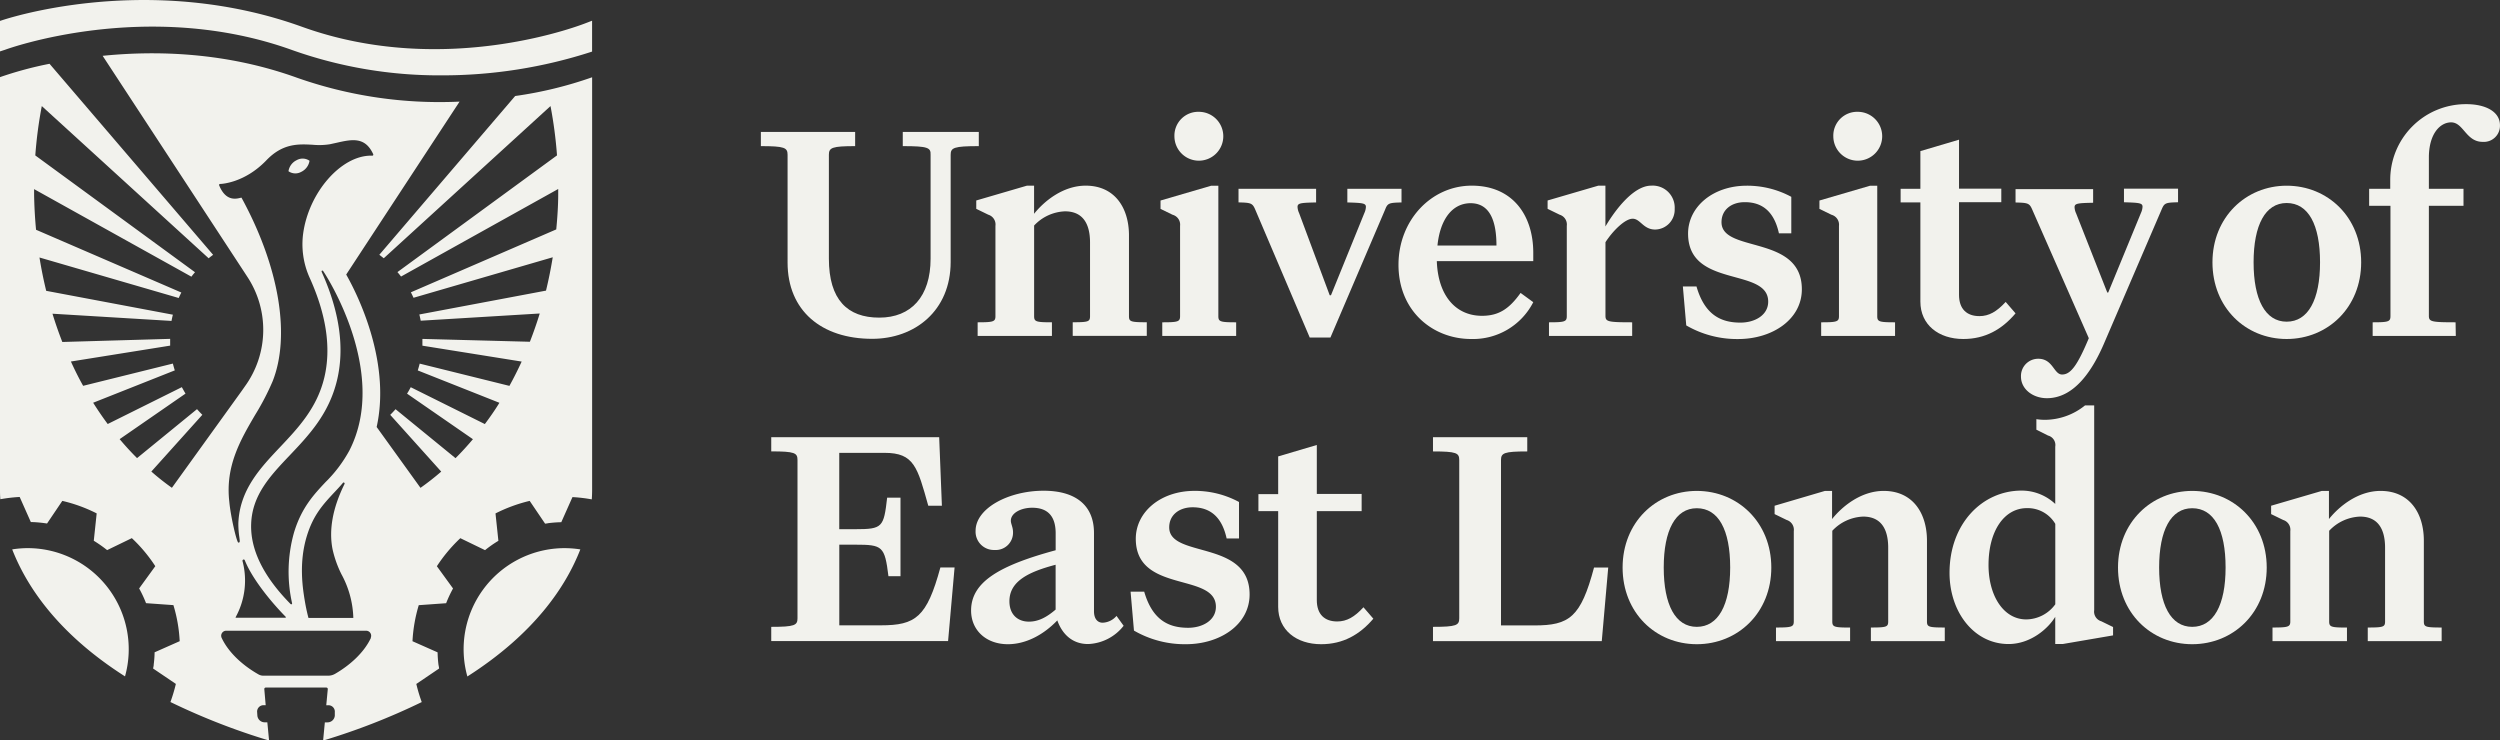 <svg id="Layer_1" data-name="Layer 1" xmlns="http://www.w3.org/2000/svg" viewBox="0 0 561.66 166.36"><rect x="0" y="0" width="561.66" height="166.36" fill="#333333" stroke="none"/><defs><style>.cls-1{fill:#f2f2ed;}</style></defs><path class="cls-1" d="M459.87,516.63c-3.12,0-5.83-2-5.83-4.86a3.87,3.87,0,0,1,3.89-4c3.33,0,3.47,3.54,5.35,3.54s3.39-1.91,6-8.16l-12.71-28.89c-.62-1.46-1-1.53-3.75-1.6v-3h17.43v3.06c-3.4.07-4.17.14-4.17,1a3.69,3.69,0,0,0,.35,1.39l7,17.78h.21L481,475a3.69,3.69,0,0,0,.35-1.39c0-.83-.76-.9-4.17-1v-3.06h12.15v3.06c-2.78.07-3.06.14-3.68,1.6l-12.76,29.68C470.14,510.45,466,516.63,459.87,516.63Z" transform="translate(0 -427.17)"/><path class="cls-1" d="M211.61,540.79h-3.06c-2.43-8.68-3.19-11.88-9.79-11.88H188.55v17.15h3.61c6.11,0,6.39-.42,7.15-7.08h3v17.64h-2.71c-.83-6.74-1.32-7.08-7.43-7.08h-3.61v18.12h9.31c7.85,0,10.35-1.8,13.4-13h3.19L213,571.2H173.27V568c5.28,0,5.9-.35,5.9-1.94V530.52c0-1.6-.62-1.94-5.9-1.94v-3.19H211Z" transform="translate(0 -427.17)"/><path class="cls-1" d="M237.54,566.55c-3.19,3.33-7.15,5.35-11.11,5.35-4.86,0-8.26-3.12-8.26-7.57,0-6.46,6.46-10.14,19-13.54V547c0-3.82-1.74-5.76-5.28-5.76-2.5,0-4.79,1.18-4.79,2.92,0,.7.49,1.46.49,2.57a3.89,3.89,0,0,1-4.17,4,4.11,4.11,0,0,1-4.24-4.31c0-5.07,7.43-9,15.28-9,6.94,0,11.32,3.06,11.32,9.51v17.57c0,1.8.9,2.57,1.94,2.57a4.29,4.29,0,0,0,3.12-1.53l1.6,2.22a10.64,10.64,0,0,1-7.92,4.1C241.16,571.9,238.73,569.89,237.54,566.55Zm-10.76-4.3c0,3,1.88,4.58,4.38,4.58,2.15,0,4-1,6-2.71V554.05C231.09,555.65,226.78,557.74,226.78,562.25Z" transform="translate(0 -427.17)"/><path class="cls-1" d="M262.68,545.65c0,7,18.06,2.71,18.06,15.07,0,6.81-6.67,11.18-14.31,11.18a22.74,22.74,0,0,1-11.67-3.06l-.76-8.75h3.06c1.81,6.25,5.35,8.12,9.86,8.12,3.26,0,6.25-1.67,6.25-4.72,0-7.78-18-2.92-18-15.28,0-6,5.56-10.76,13.19-10.76a20.88,20.88,0,0,1,10,2.5v8.19h-2.78c-1-4.58-3.47-7-7.64-7C265,541.14,262.68,542.8,262.68,545.65Z" transform="translate(0 -427.17)"/><path class="cls-1" d="M296.81,571.9c-5.56,0-9.65-3.19-9.65-8.4V542h-4.44v-3.82h4.44v-8.47l8.68-2.57v11h10.07V542H295.84v20c0,3.19,1.74,4.79,4.58,4.79,2.15,0,3.89-1,5.9-3.19l2.22,2.57C305.49,569.75,301.74,571.9,296.81,571.9Z" transform="translate(0 -427.17)"/><path class="cls-1" d="M359.86,571.21H321.94V568c5.28,0,5.9-.35,5.9-1.94V530.53c0-1.6-.62-1.94-5.9-1.94V525.4h21.18v3.19c-5.21,0-5.9.35-5.9,1.94v37.15h7.5c7.85,0,10.42-1.8,13.4-13h3.19Z" transform="translate(0 -427.17)"/><path class="cls-1" d="M381.21,537.46c9.24,0,16.74,7.08,16.74,17.22s-7.5,17.22-16.74,17.22-16.67-7.08-16.67-17.22S372,537.46,381.21,537.46Zm0,3.89c-4.79,0-7.43,4.93-7.43,13.33S376.42,568,381.21,568s7.5-4.86,7.5-13.33S386.07,541.35,381.21,541.35Z" transform="translate(0 -427.17)"/><path class="cls-1" d="M415.56,571.21H399v-3.06c3.54,0,4-.14,4-1.39V546.49a2.3,2.3,0,0,0-1.6-2.5l-2.71-1.32v-1.88L410,537.46h1.6v6.32c2.22-2.78,6.46-6.32,11.6-6.32,6.53,0,9.72,5,9.72,11.18v18.12c0,1.25.35,1.39,4,1.39v3.06h-16.6v-3.06c3.54,0,3.89-.14,3.89-1.39V550.23c0-4.38-1.74-7-5.62-7a10,10,0,0,0-6.94,3.19v20.35c0,1.25.42,1.39,4,1.39v3.06Z" transform="translate(0 -427.17)"/><path class="cls-1" d="M492.51,537.46c9.24,0,16.74,7.08,16.74,17.22s-7.5,17.22-16.74,17.22-16.67-7.08-16.67-17.22S483.35,537.46,492.51,537.46Zm0,3.89c-4.79,0-7.43,4.93-7.43,13.33S487.72,568,492.51,568s7.5-4.86,7.5-13.33S497.38,541.35,492.51,541.35Z" transform="translate(0 -427.17)"/><path class="cls-1" d="M527.15,571.21h-16.6v-3.06c3.54,0,4-.14,4-1.39V546.49a2.3,2.3,0,0,0-1.6-2.5l-2.71-1.32v-1.88l11.39-3.33h1.6v6.32c2.22-2.78,6.46-6.32,11.6-6.32,6.53,0,9.72,5,9.72,11.18v18.12c0,1.25.35,1.39,4,1.39v3.06h-16.6v-3.06c3.54,0,3.89-.14,3.89-1.39V550.23c0-4.38-1.74-7-5.62-7a10,10,0,0,0-6.94,3.19v20.35c0,1.25.42,1.39,4,1.39v3.06Z" transform="translate(0 -427.17)"/><path class="cls-1" d="M202.82,460v-3.19H219.9V460c-5.62,0-6.32.35-6.32,1.94V486c0,11-8.06,17.29-17.64,17.29-11.39,0-19-6.32-19-17.15V461.94c0-1.6-.69-1.94-6-1.94v-3.19h21.18V460c-5.21,0-5.9.35-5.9,1.94v23.33c0,9.24,4.17,13.26,11.32,13.26s11.53-4.72,11.53-13.26V461.94C209.13,460.35,208.51,460,202.82,460Z" transform="translate(0 -427.17)"/><path class="cls-1" d="M236.24,502.64h-16.6v-3.06c3.54,0,4-.14,4-1.39V477.91a2.3,2.3,0,0,0-1.6-2.5l-2.71-1.32v-1.88l11.39-3.33h1.6v6.32c2.22-2.78,6.46-6.32,11.6-6.32,6.53,0,9.72,5,9.72,11.18v18.12c0,1.25.35,1.39,4,1.39v3.06H241v-3.06c3.54,0,3.89-.14,3.89-1.39V481.65c0-4.38-1.74-7-5.62-7a10,10,0,0,0-6.94,3.19v20.35c0,1.25.42,1.39,4,1.39v3.07Z" transform="translate(0 -427.17)"/><path class="cls-1" d="M263.44,475.42l-2.71-1.32v-1.88l11.39-3.33h1.6v29.3c0,1.25.42,1.39,4,1.39v3.06h-16.6v-3.06c3.54,0,4-.14,4-1.39V477.91A2.3,2.3,0,0,0,263.44,475.42Zm5.9-23.13a5.49,5.49,0,1,1-5.49,5.49A5.35,5.35,0,0,1,269.34,452.29Z" transform="translate(0 -427.17)"/><path class="cls-1" d="M314.87,469.59v3.06c-2.78.07-3.12.14-3.68,1.6L298.9,503h-4.65L282,474.24c-.62-1.46-1-1.53-3.75-1.6v-3.05h17.43v3.06c-3.4.07-4.17.14-4.17,1a3.69,3.69,0,0,0,.35,1.39l6.88,18.47h.28l7.5-18.47a3.69,3.69,0,0,0,.35-1.39c0-.83-.76-.9-4.17-1v-3.06Z" transform="translate(0 -427.17)"/><path class="cls-1" d="M330.51,503.33c-8.61,0-16.32-6.25-16.32-16.67,0-10,7.36-17.78,16.46-17.78,9.31,0,13.82,6.81,13.82,15.07v1.88H322.8c.28,7.92,4.37,12.29,10.14,12.29,3.75,0,6.11-1.53,8.68-5.14l2.85,2.08A15.19,15.19,0,0,1,330.51,503.33Zm-7.57-21H336.2c0-5.21-1.32-9.51-5.83-9.51C326.34,472.85,323.56,476.32,322.94,482.36Z" transform="translate(0 -427.17)"/><path class="cls-1" d="M366.72,502.64H348v-3.06c3.54,0,4-.14,4-1.39V477.91a2.3,2.3,0,0,0-1.6-2.5l-2.71-1.32v-1.88l11.39-3.33h1.6v9.17c2.22-3.75,6.32-9.17,10.28-9.17a4.94,4.94,0,0,1,5.28,5.21,4.46,4.46,0,0,1-4.37,4.65c-2.71,0-3.33-2.43-5.07-2.43s-4.51,2.78-6.11,5.28v16.53c0,1.32.56,1.46,6,1.46v3.06Z" transform="translate(0 -427.17)"/><path class="cls-1" d="M386.76,477.09c0,7,18.05,2.71,18.05,15.07,0,6.81-6.67,11.18-14.3,11.18a22.74,22.74,0,0,1-11.67-3.06l-.76-8.75h3.06c1.81,6.25,5.35,8.12,9.86,8.12,3.26,0,6.25-1.67,6.25-4.72,0-7.78-18-2.92-18-15.28,0-6,5.56-10.76,13.19-10.76a20.88,20.88,0,0,1,10,2.5v8.2h-2.78c-1-4.58-3.47-7-7.64-7C389.06,472.57,386.76,474.24,386.76,477.09Z" transform="translate(0 -427.17)"/><path class="cls-1" d="M411.47,475.42l-2.71-1.32v-1.88l11.39-3.33h1.6v29.3c0,1.25.42,1.39,4,1.39v3.06h-16.6v-3.06c3.54,0,4-.14,4-1.39V477.91A2.31,2.31,0,0,0,411.47,475.42Zm5.9-23.13a5.49,5.49,0,1,1-5.49,5.49A5.35,5.35,0,0,1,417.37,452.29Z" transform="translate(0 -427.17)"/><path class="cls-1" d="M513.73,468.89c9.24,0,16.74,7.08,16.74,17.22s-7.5,17.22-16.74,17.22-16.67-7.08-16.67-17.22S504.57,468.89,513.73,468.89Zm0,3.89c-4.79,0-7.43,4.93-7.43,13.33s2.64,13.33,7.43,13.33,7.5-4.86,7.5-13.33S518.6,472.78,513.73,472.78Z" transform="translate(0 -427.17)"/><path class="cls-1" d="M551.73,502.64H533.05v-3.06c3.54,0,4-.14,4-1.39V473.4h-4.79v-3.81H537v-1.94a17,17,0,0,1,17.08-17.08c4.44,0,7.57,1.74,7.57,4.72a3.62,3.62,0,0,1-3.89,3.75c-3.75,0-4.3-4.38-7.08-4.38-2.43,0-5,2.5-5,7.92v7h7.78v3.82h-7.78v24.72c0,1.32.56,1.46,6,1.46Z" transform="translate(0 -427.17)"/><path class="cls-1" d="M441.09,503.33c-5.56,0-9.65-3.19-9.65-8.4V472.64H427v-3.05h4.44v-8.47l8.68-2.57v11h9.5v3.05h-9.5V493.4c0,3.19,1.74,4.79,4.58,4.79,2.15,0,3.89-1,5.9-3.19l2.22,2.57C449.77,501.18,446,503.33,441.09,503.33Z" transform="translate(0 -427.17)"/><path class="cls-1" d="M472.09,566.75a2.26,2.26,0,0,1-1.6-2.5v-46h-2.06a14.44,14.44,0,0,1-9.07,3.24,12.62,12.62,0,0,1-1.86-.15v2.37l2.64,1.32a2.2,2.2,0,0,1,1.6,2.5v12.86a11,11,0,0,0-7.57-3c-8.82,0-16.18,7.43-16.18,18.47,0,8.89,5.56,16,13.26,16,5.07,0,9-3.61,10.49-6.11v6.11h1.67l11.32-1.94v-1.88Zm-10.34-3.82a8.14,8.14,0,0,1-6.53,3.4c-5.07,0-8.47-5.28-8.47-12.22,0-7.78,3.61-12.78,8.61-12.78a7.18,7.18,0,0,1,6.39,3.54Z" transform="translate(0 -427.17)"/><path class="cls-1" d="M126.09,550.33A22.71,22.71,0,0,0,105,579.15h0c15-9.58,22.1-20.11,25.38-28.55A23.06,23.06,0,0,0,126.09,550.33Z" transform="translate(0 -427.17)"/><path class="cls-1" d="M28.08,579.15A22.71,22.71,0,0,0,7,550.33a22.22,22.22,0,0,0-4.26.27h0c3.29,8.44,10.38,19,25.38,28.55Z" transform="translate(0 -427.17)"/><path class="cls-1" d="M67.68,465.78a3.34,3.34,0,0,0,1.86-2.49,2.7,2.7,0,0,0-2.88-.14,3.3,3.3,0,0,0-1.85,2.49A2.69,2.69,0,0,0,67.68,465.78Z" transform="translate(0 -427.17)"/><path class="cls-1" d="M133,431.83l-1.17.45c-.31.12-31.37,12.67-64,.9C36.15,421.76,6.27,429.75,0,431.87v6.85l1.14-.37c.32-.12,31.9-11.67,64.48.06a98.71,98.71,0,0,0,33.49,5.69,108.55,108.55,0,0,0,33.91-5.34v-6.93Z" transform="translate(0 -427.17)"/><path class="cls-1" d="M66.53,595.28" transform="translate(0 -427.17)"/><path class="cls-1" d="M115.74,448.74,85.22,484.41c.33.25.65.51,1,.78L123.68,451a96.89,96.89,0,0,1,1.46,11.08L89.29,488.3q.42.49.81,1l35.31-19.67v1.08c0,2.72-.19,5.41-.44,8L92.31,492.84c.21.4.4.81.59,1.23l31.28-9.1q-.62,3.81-1.51,7.49l-28.46,5.36c.12.46.22.93.31,1.4l26.74-1.62q-1,3.25-2.21,6.35l-24.15-.64c0,.15,0,.3,0,.45,0,.36,0,.72,0,1.07l22.3,3.57q-1.29,2.81-2.75,5.46l-20.16-5c-.13.52-.27,1-.43,1.53l18.34,7.27c-1,1.65-2.13,3.25-3.27,4.78l-16.65-8.28c-.26.49-.54,1-.83,1.45l14.8,10.23c-1.26,1.49-2.56,2.92-3.91,4.26l-13.47-11c-.39.43-.78.86-1.2,1.27l11.46,12.75c-1.51,1.31-3.06,2.52-4.66,3.65L84.62,523.1c3-13.51-3.14-27.7-6.84-34.25l.34-.52L103.25,450a96.5,96.5,0,0,1-36.54-5.37c-15.95-5.75-31.55-6.14-43.65-4.92l31.87,48.67.58.89A21.64,21.64,0,0,1,55,514l-.7,1h0L38.62,536.76A55.33,55.33,0,0,1,34,533.11l11.46-12.75c-.42-.41-.81-.83-1.2-1.27l-13.47,11c-1.35-1.35-2.66-2.77-3.91-4.26l14.8-10.23c-.29-.47-.57-1-.83-1.45l-16.65,8.28c-1.14-1.53-2.23-3.13-3.27-4.78l18.34-7.27c-.16-.5-.3-1-.43-1.53l-20.16,5c-1-1.77-1.9-3.59-2.75-5.46l22.3-3.57c0-.36,0-.71,0-1.07,0-.15,0-.3,0-.45L14,504q-1.21-3.09-2.21-6.35l26.74,1.62c.09-.47.19-.94.31-1.4l-28.46-5.36c-.6-2.45-1.1-4.94-1.51-7.49l31.28,9.1c.18-.41.38-.82.59-1.23L8.1,478.79c-.25-2.64-.4-5.33-.44-8.05v-1.08L43,489.33q.39-.52.81-1L7.93,462.09A96.89,96.89,0,0,1,9.39,451L46.88,485.2c.31-.27.64-.52,1-.78L11.13,441.5a82.6,82.6,0,0,0-11.13,3H0v92.64c0,.64,0,1.37.08,2.19h0a34.51,34.51,0,0,1,4.34-.51l2.51,5.64c.9,0,1.8.09,2.71.19l.93.13L14,539.7a34.19,34.19,0,0,1,7.72,2.81l-.65,6.15a28.75,28.75,0,0,1,3,2.1l5.55-2.69a34.16,34.16,0,0,1,5.27,6.3l-3.63,5a26.93,26.93,0,0,1,1.55,3.31l6.15.44a33.61,33.61,0,0,1,1.41,8.1l-5.64,2.5c0,.9-.08,1.8-.19,2.71,0,.31-.09.62-.14.93l5.11,3.46a36.77,36.77,0,0,1-1.22,4.07h0a149.41,149.41,0,0,0,22.16,8.65h0l-.39-4.09h-.63a1.65,1.65,0,0,1-1.61-1.52l-.05-.75a1.44,1.44,0,0,1,1.44-1.58h.48L59.38,582a.33.33,0,0,1,.33-.36h13.6a.33.33,0,0,1,.33.36l-.34,3.61h.48a1.44,1.44,0,0,1,1.44,1.58l0,.75a1.64,1.64,0,0,1-1.61,1.52h-.63l-.39,4.09h0a148.54,148.54,0,0,0,22.16-8.65h0a36.14,36.14,0,0,1-1.22-4.07l5.11-3.46c0-.31-.1-.62-.14-.93-.11-.91-.17-1.81-.19-2.71l-5.64-2.5a34.1,34.1,0,0,1,1.41-8.1l6.15-.44a27.74,27.74,0,0,1,1.55-3.31l-3.63-5a34.56,34.56,0,0,1,5.27-6.3l5.55,2.69a26.39,26.39,0,0,1,3-2.1l-.65-6.15A34.68,34.68,0,0,1,119,539.7l3.46,5.11c.31,0,.62-.1.93-.13.91-.11,1.81-.17,2.71-.19l2.51-5.64a34.51,34.51,0,0,1,4.34.51c.06-.82.08-1.55.08-2.19V444.53A89.34,89.34,0,0,1,115.74,448.74ZM78.49,528.39a30.29,30.29,0,0,1-5.4,7.14c-2.62,2.8-5.32,5.69-7,11.16a32.38,32.38,0,0,0-.47,16,.23.23,0,0,1-.1.24.19.19,0,0,1-.1,0,.2.2,0,0,1-.14-.06c-6.1-6.18-9.09-12.27-8.85-18.09.26-6.46,4.33-10.75,8.66-15.31s8.81-9.3,10.63-16.89c1.73-7.21.58-15.37-3.43-24.27a.29.29,0,0,1,0-.3.2.2,0,0,1,.27,0C72.8,488.28,87.6,510.61,78.49,528.39ZM74.72,550.6a24.36,24.36,0,0,0,2,5.6A21.68,21.68,0,0,1,79.38,566H69.3c-.32-1.22-.59-2.46-.8-3.71-.46-2.77-1.43-8.57.43-14.67,1.46-4.8,3.72-7.2,6.34-10,.58-.62,1.19-1.26,1.8-2a.2.2,0,0,1,.27,0,.24.24,0,0,1,.06.29C74.74,541.29,73.85,546.23,74.72,550.6Zm-20.24,2.61a.3.3,0,0,1,.19-.33.27.27,0,0,1,.33.17c1.51,3.82,5.41,8.85,9.19,12.7a.12.12,0,0,1-.07.2H53a.08.08,0,0,1-.06-.12A17.09,17.09,0,0,0,54.48,553.21Zm2.86-32.86a56.86,56.86,0,0,0,3.91-7.52c4-10.11,1.61-25.49-7-41.26-.8.15-3.39,1.19-5-2.73a.27.27,0,0,1,0-.23.21.21,0,0,1,.18-.11h0c.08,0,5.42-.1,10.43-5.33,3.68-3.84,7.23-3.65,10.37-3.48a15.4,15.4,0,0,0,3.86-.11l1.47-.32c3.46-.78,6.44-1.45,8.28,2.53a.29.29,0,0,1,0,.24.19.19,0,0,1-.19.11h-.31c-6.72,0-13.93,8.22-15.22,17.42a18.28,18.28,0,0,0,1.47,10.06c3.74,8.27,4.84,15.79,3.28,22.34-1.63,6.86-5.87,11.34-9.95,15.66-4.47,4.73-9.07,9.59-9.37,17.09a20.45,20.45,0,0,0,.22,3.13c.12.94.15,1.17-.1,1.22h0a.27.27,0,0,1-.15,0c-.41-.34-1.72-6-2-9.15C50.59,531.92,54,526.05,57.34,520.35Zm26,50.11c-1.57,3.39-4.82,6.22-8.05,8.09a3.06,3.06,0,0,1-1.53.42H59.17a2.15,2.15,0,0,1-1.08-.28c-3.32-1.87-6.68-4.76-8.3-8.23a1.13,1.13,0,0,1,1-1.59H82.27A1.13,1.13,0,0,1,83.29,570.46Z" transform="translate(0 -427.17)"/></svg>